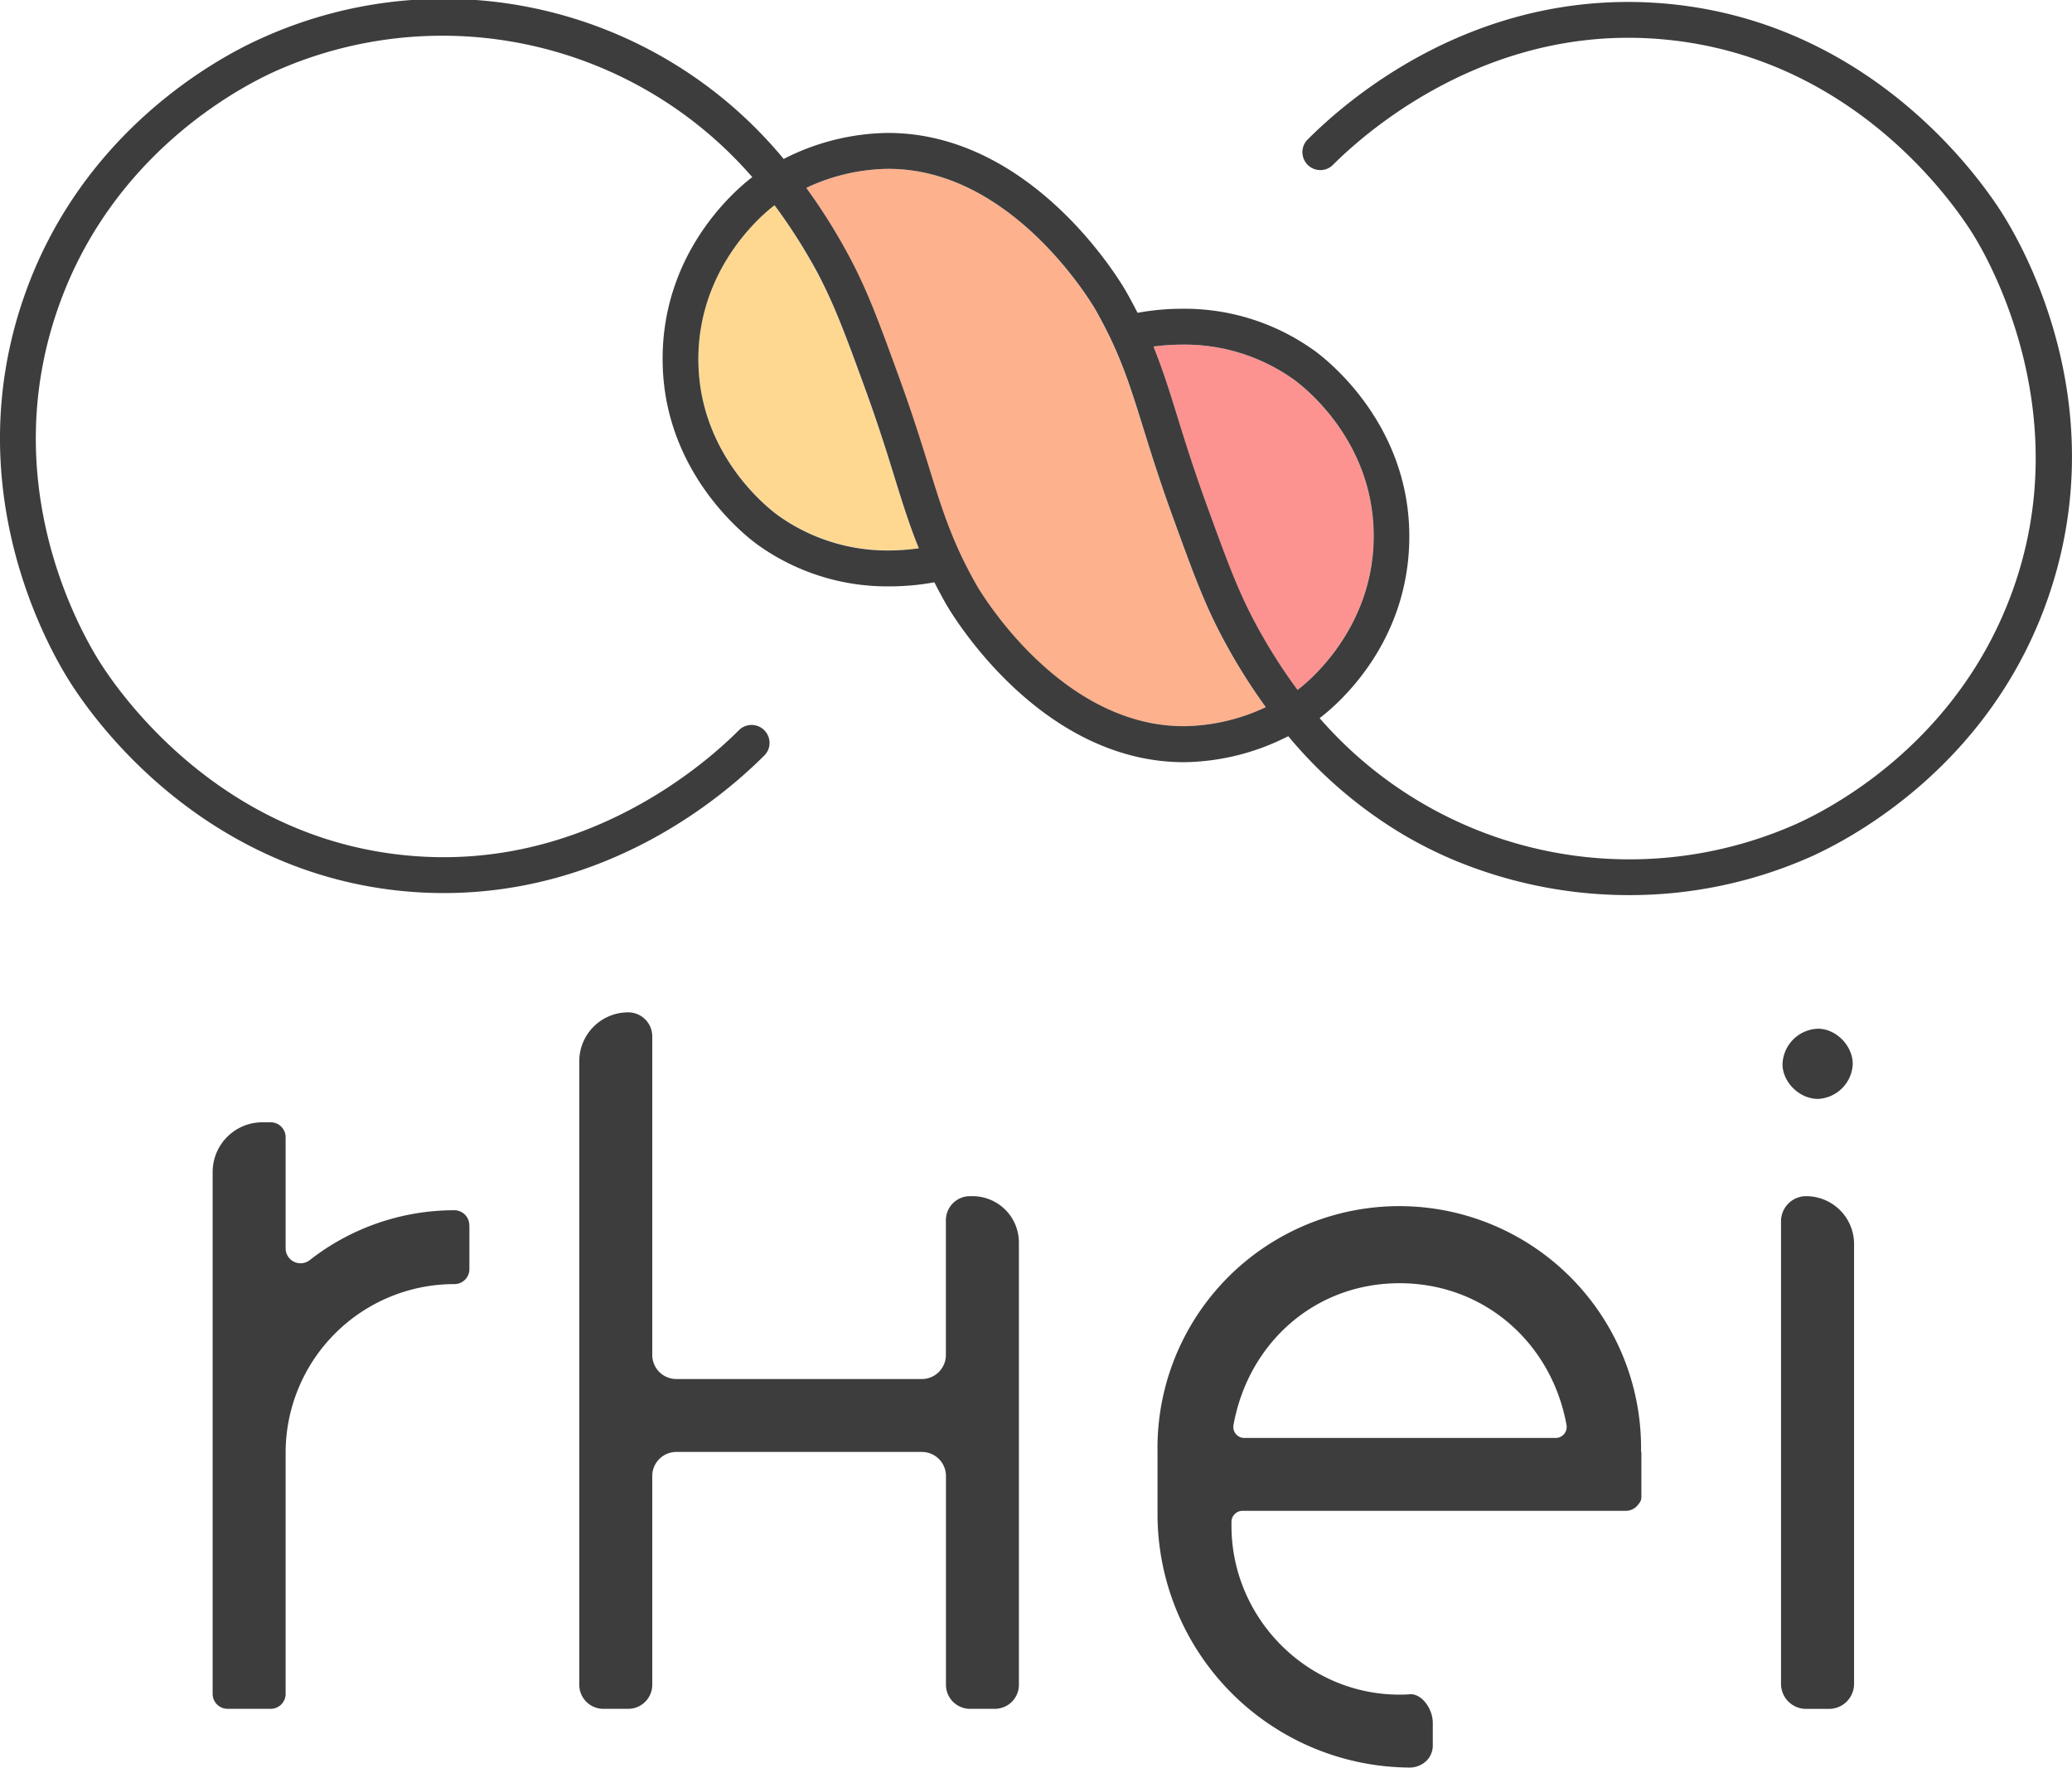 <svg xmlns="http://www.w3.org/2000/svg" width="595.65" height="508.13" viewBox="0 0 595.65 508.13">
  <g id="a4ac40a5-536a-47f9-a615-87c8e8c379bb" data-name="Layer 2">
    <g id="b3a441a2-c725-479b-ad19-41b897515fad" data-name="Layer 2">
      <g id="f3c50531-bd7c-4c8a-b16b-37a838e44f43" data-name="black - color">
        <g>
          <path d="M394.85,152.63c.75,28.85-20.89,45-21.88,45.67a158.19,158.19,0,0,1-12.22-19.37c-5.08-9.46-8.26-18.22-14-34.12-3.68-10.11-6.13-18-8.29-25-2.26-7.29-4.24-13.64-6.91-20.2a64,64,0,0,1,8.3-.55,54,54,0,0,1,32,10C374.13,110.69,394.16,125.76,394.85,152.63Z" fill="#fc9390"/>
          <path d="M363.85,203.27a56.53,56.53,0,0,1-23.6,5.47,49.57,49.57,0,0,1-12.15-1.52c-29.15-7.33-47.16-38.64-47.34-38.95-7-12.42-9.84-21.44-13.71-33.92-2.19-7-4.68-15-8.45-25.45-5.94-16.33-9.21-25.32-14.63-35.43A169.23,169.23,0,0,0,231.79,54a56.49,56.49,0,0,1,23.59-5.47,49.71,49.71,0,0,1,12.16,1.52c29.13,7.32,47.16,38.63,47.34,39,7,12.41,9.83,21.43,13.71,33.91,2.2,7.07,4.69,15.09,8.45,25.45,5.93,16.33,9.2,25.33,14.63,35.44A168.72,168.72,0,0,0,363.85,203.27Z" fill="#feb18d"/>
          <path d="M257.2,137.41c2.27,7.3,4.24,13.65,6.92,20.2a62.48,62.48,0,0,1-8.31.56,54,54,0,0,1-32-10c-2.28-1.63-22.31-16.69-23-43.56C200,75.79,221.67,59.69,222.67,59a159.86,159.86,0,0,1,12.22,19.37c5.07,9.46,8.25,18.22,14,34.11C252.59,122.55,255,130.44,257.2,137.41Z" fill="#fed891"/>
          <path d="M576.13,62.2c7.57,12.27,30.86,56.4,12.81,109.16-16.59,48.51-56.6,69.63-68.46,74.94a128.24,128.24,0,0,1-52.12,11,130.82,130.82,0,0,1-51.26-10.44,123,123,0,0,1-13.27-6.7,128.32,128.32,0,0,1-33.49-28.55,67.34,67.34,0,0,1-30,7.48,60.39,60.39,0,0,1-14.72-1.84c-33.37-8.4-53-42.43-53.8-43.87-1.13-2-2.19-4-3.21-6a71.12,71.12,0,0,1-12.89,1.17,63.87,63.87,0,0,1-37.89-11.95c-2.71-1.94-26.5-19.83-27.32-51.69s20.79-50.22,25.75-54A118,118,0,0,0,79.38,20.37C68.47,25.26,31.69,44.68,16.45,89.24c-16.59,48.48,4.86,89.12,11.83,100.42,5.22,8.46,34,50.92,88.43,56.21,3.62.35,7.27.53,10.87.53,45.06,0,76.33-27.94,84.84-36.51a5.16,5.16,0,0,1,8.8,3.49,5,5,0,0,1-1.49,3.77c-11.86,11.9-44.59,39.56-92.17,39.56-3.92,0-7.91-.2-11.85-.58a120.6,120.6,0,0,1-36-9.25C44,231.55,24.61,203.35,19.51,195.07,11.94,182.8-11.35,138.65,6.7,85.9,23.28,37.41,63.29,16.28,75.16,11A126.77,126.77,0,0,1,225.29,45.69a67.41,67.41,0,0,1,30-7.48,60.45,60.45,0,0,1,14.72,1.84c33.34,8.39,53,42.42,53.79,43.87,1.14,2,2.2,4,3.22,6a71,71,0,0,1,12.88-1.17,63.92,63.92,0,0,1,37.9,12c2.71,1.93,26.49,19.83,27.32,51.68.82,32-20.79,50.23-25.76,54A118.05,118.05,0,0,0,516.26,236.9c10.91-4.89,47.68-24.31,62.93-68.87,17-49.75-6.87-92.38-11.83-100.42-5.22-8.46-34-50.92-88.44-56.22-3.61-.35-7.27-.53-10.86-.53-45.06,0-76.33,28-84.85,36.51a5.08,5.08,0,0,1-3.64,1.52,5.18,5.18,0,0,1-3.43-1.3,5.24,5.24,0,0,1-1.73-3.71,5.08,5.08,0,0,1,1.5-3.77C387.77,28.22,420.49.56,468.07.56c3.93,0,7.91.2,11.85.58C539.21,6.9,570.47,53,576.13,62.2ZM373,198.3c1-.71,22.63-16.82,21.88-45.67-.69-26.87-20.72-41.94-23-43.57a54,54,0,0,0-32-10,64,64,0,0,0-8.3.55c2.67,6.56,4.65,12.91,6.91,20.2,2.16,7,4.61,14.85,8.29,25,5.77,15.9,8.95,24.66,14,34.12A158.19,158.19,0,0,0,373,198.3Zm-32.72,10.44a56.53,56.53,0,0,0,23.6-5.47,168.72,168.72,0,0,1-12.18-19.47c-5.43-10.11-8.7-19.11-14.63-35.44-3.76-10.36-6.25-18.38-8.45-25.45-3.88-12.48-6.68-21.5-13.71-33.91-.18-.32-18.21-31.63-47.34-38.95a49.71,49.71,0,0,0-12.16-1.52A56.49,56.49,0,0,0,231.79,54,169.23,169.23,0,0,1,244,73.47c5.42,10.11,8.69,19.1,14.63,35.43,3.77,10.41,6.26,18.4,8.45,25.45,3.87,12.48,6.67,21.5,13.71,33.92.18.31,18.19,31.62,47.34,38.95A49.57,49.57,0,0,0,340.25,208.74Zm-76.13-51.13c-2.68-6.55-4.65-12.9-6.92-20.2-2.16-7-4.61-14.86-8.28-25-5.78-15.89-9-24.65-14-34.11A159.86,159.86,0,0,0,222.67,59c-1,.72-22.63,16.82-21.89,45.67.7,26.87,20.73,41.93,23,43.56a54,54,0,0,0,32,10A62.48,62.48,0,0,0,264.12,157.61Z" fill="#3d3d3d"/>
          <path d="M533,357.6V484a7.21,7.21,0,0,1-7.21,7.22h-6.56A7.21,7.21,0,0,1,512,484V351.05a7.21,7.21,0,0,1,7.21-7.21A13.76,13.76,0,0,1,533,357.6Z" fill="#3d3d3d"/>
          <path d="M522.62,295.7c5.17,0,10,4.83,10,10.18a10.5,10.5,0,0,1-10,10c-5.35,0-10.19-4.83-10.19-10A10.56,10.56,0,0,1,522.62,295.7Z" fill="#3d3d3d"/>
          <path d="M471.86,417.39v13a2.56,2.56,0,0,1-.45,1.45,6.32,6.32,0,0,1-1.23,1.45,4.64,4.64,0,0,1-3,1h-110a3.17,3.17,0,0,0-3.16,3.16v1.14c0,27.4,23.17,49.95,50.87,48.46,3.6-.59,6.91,3.92,7,8v6.57a6.16,6.16,0,0,1-2,4.69,7,7,0,0,1-4.46,1.77,72.89,72.89,0,0,1-72.67-72.67V417.39a69.51,69.51,0,1,1,139,0Zm-24.64-4.05a3.17,3.17,0,0,0,3.12-3.71c-4.24-23.42-23.49-40.77-48-40.77s-43.53,17.35-47.74,40.77a3.16,3.16,0,0,0,3.12,3.71Z" fill="#3d3d3d"/>
          <path d="M292.91,357.16V484.28A6.92,6.92,0,0,1,286,491.2h-7.14a6.92,6.92,0,0,1-6.92-6.92v-60a6.92,6.92,0,0,0-6.92-6.92H194.43a6.92,6.92,0,0,0-6.92,6.92v60a6.92,6.92,0,0,1-6.92,6.92h-7.14a6.92,6.92,0,0,1-6.92-6.92V305.06A14.05,14.05,0,0,1,180.59,291a6.91,6.91,0,0,1,6.92,6.92v91.56a6.92,6.92,0,0,0,6.92,6.92H265a6.92,6.92,0,0,0,6.92-6.92V350.76a6.92,6.92,0,0,1,6.92-6.92h.73A13.32,13.32,0,0,1,292.91,357.16Z" fill="#3d3d3d"/>
          <path d="M134.94,352.18v12.63a4.3,4.3,0,0,1-4.3,4.3,48.5,48.5,0,0,0-48.53,48.28V486.9a4.3,4.3,0,0,1-4.3,4.3H65.43a4.3,4.3,0,0,1-4.3-4.3v-150a14.3,14.3,0,0,1,14.3-14.3h2.38a4.3,4.3,0,0,1,4.3,4.3v32A4.29,4.29,0,0,0,89,362.25a67.47,67.47,0,0,1,41.61-14.37,4.3,4.3,0,0,1,4.3,4.3Z" fill="#3d3d3d"/>
        </g>
      </g>
    </g>
  </g>
</svg>
